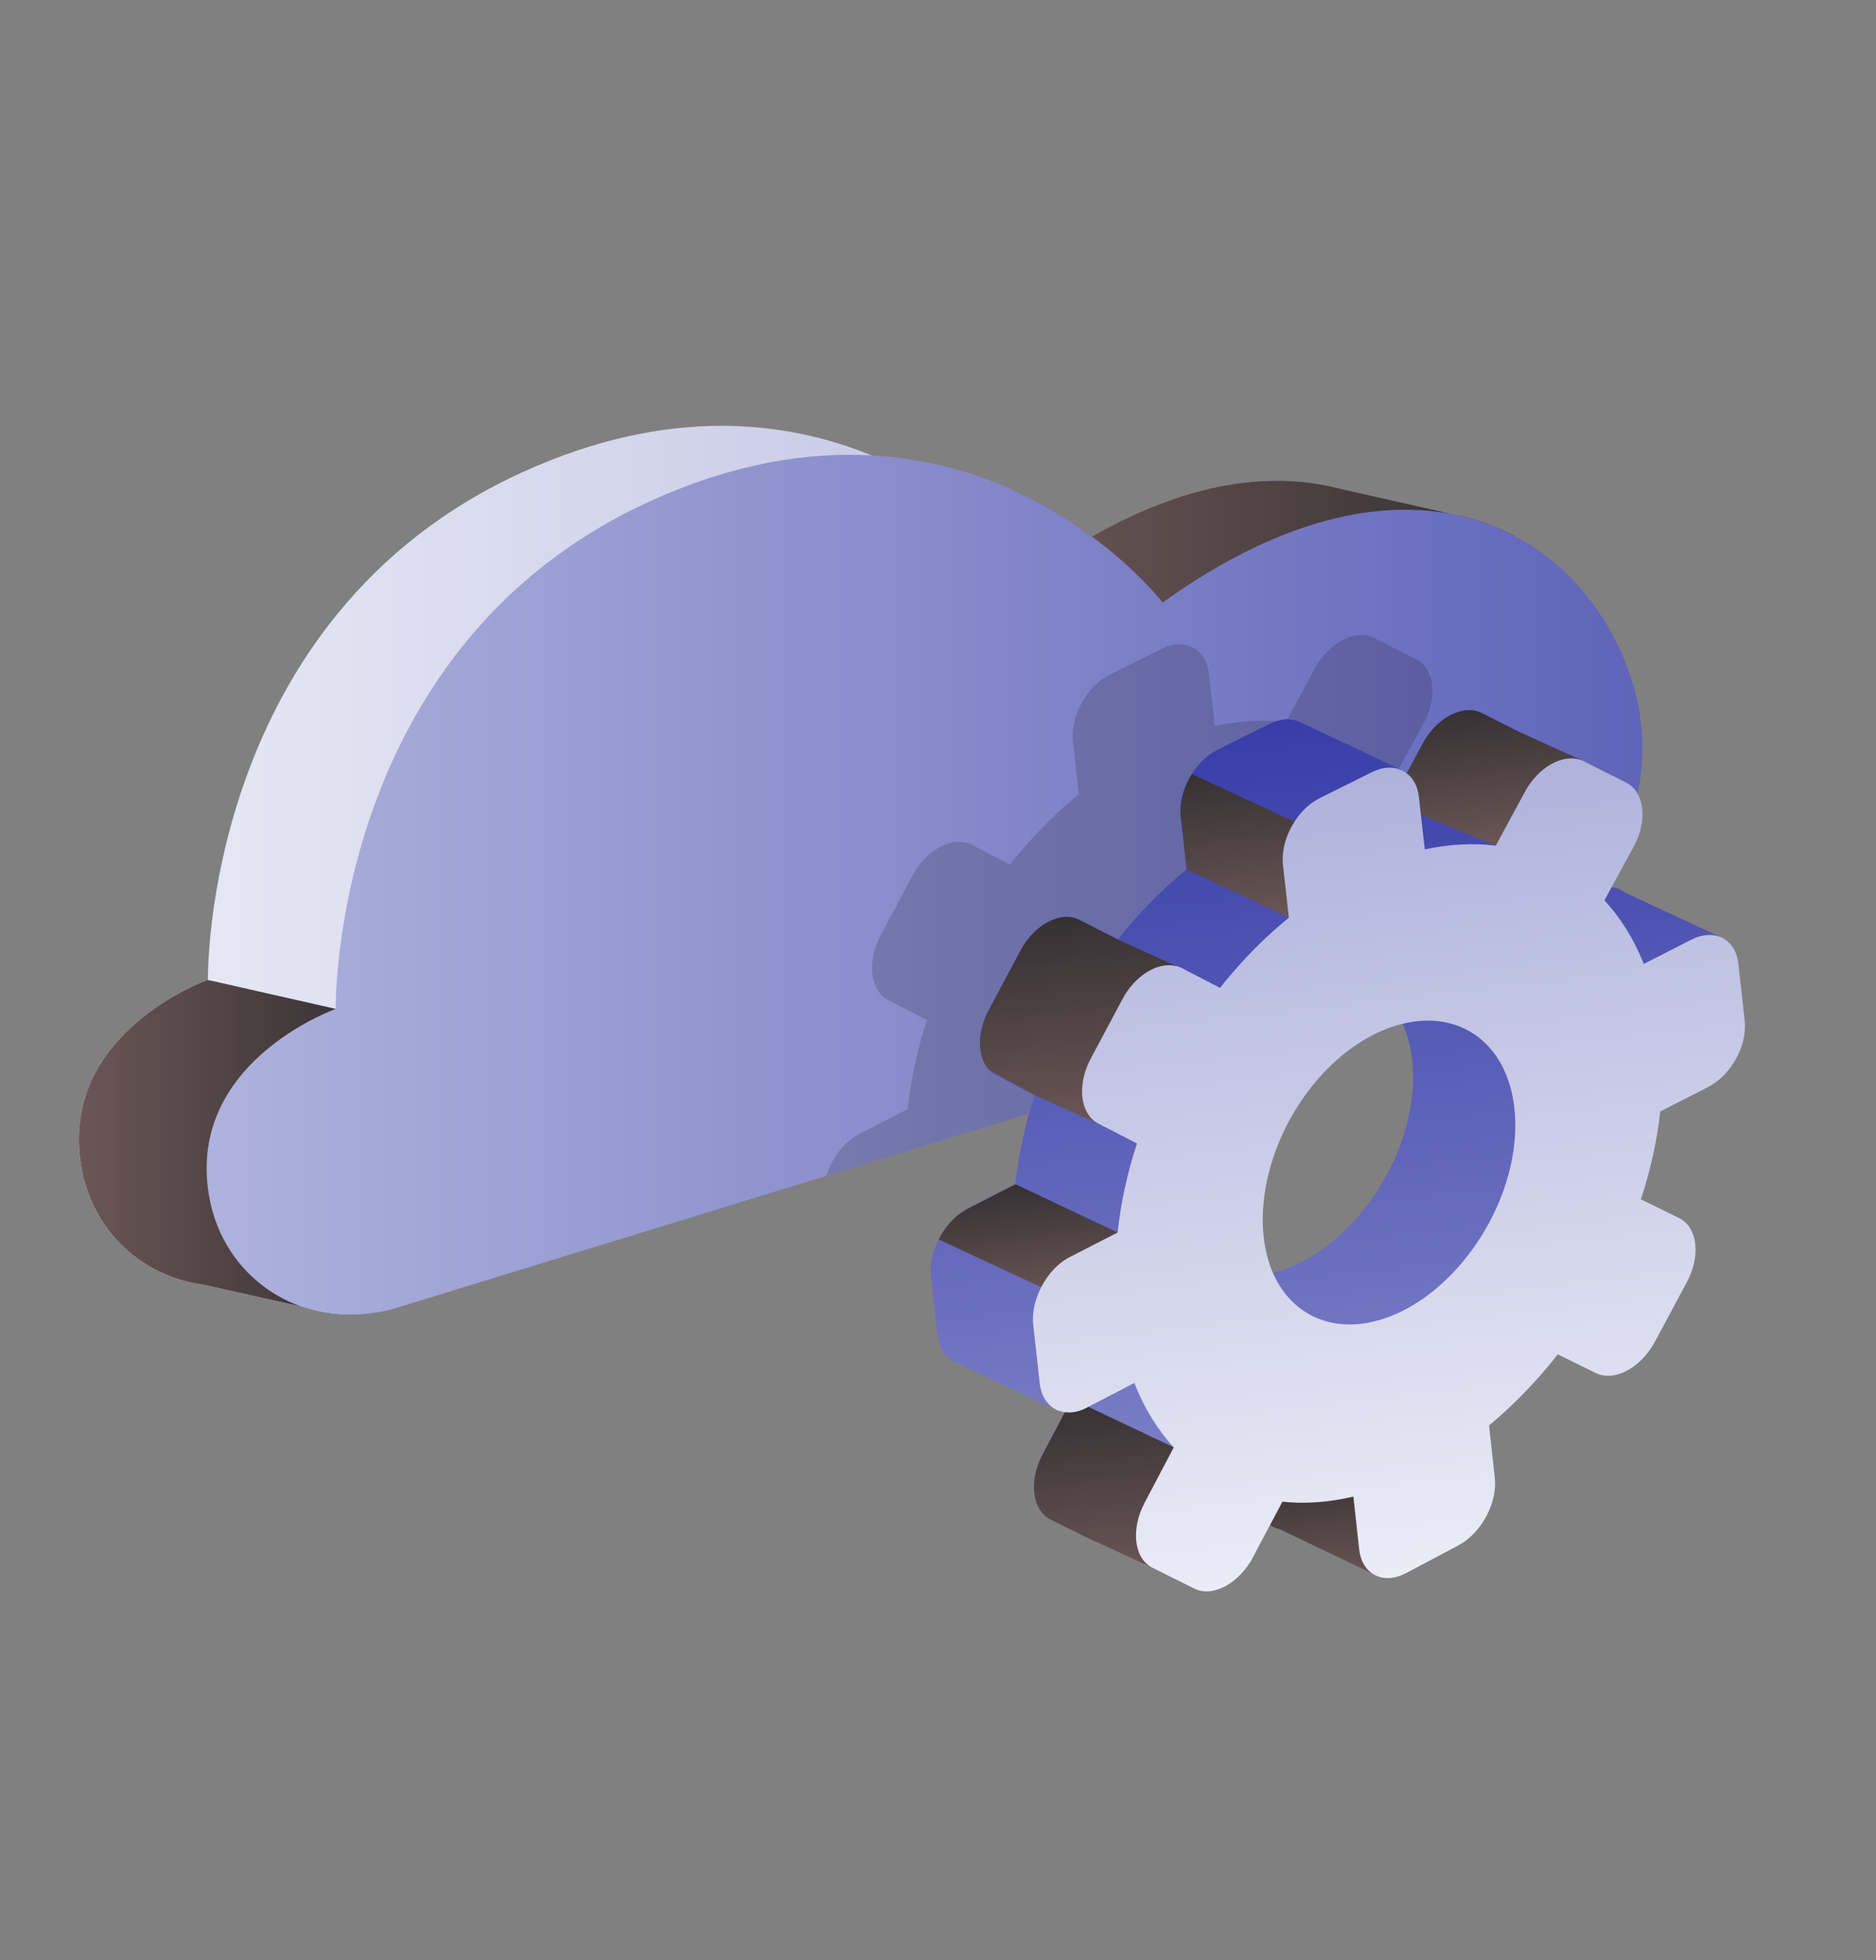 <svg width="45" height="47" viewBox="0 0 45 47" fill="none" xmlns="http://www.w3.org/2000/svg">
<rect x="0" y="0" width="45" height="47" fill="#808080" stroke="none"/>
<g clip-path="url(#clip0_1722_90057)">
<path d="M36.028 19.036C35.598 20.31 34.728 21.439 33.576 22.146C33.197 22.383 32.787 22.572 32.35 22.706L30.661 23.224L27.374 24.233L25.594 24.779L8.705 29.966L6.664 30.594L7.261 31.339C7.261 31.339 7.251 31.339 7.248 31.336L4.853 30.8L4.269 30.67C2.99 30.261 2.016 29.129 1.902 27.601C1.683 24.755 4.79 23.567 4.978 23.499H4.988C4.988 23.499 4.837 14.803 12.564 11.309C16.02 9.743 18.847 10.076 20.909 10.921C23.441 11.951 24.825 13.749 24.825 13.749C24.976 13.643 25.127 13.537 25.275 13.441C25.59 13.228 25.899 13.039 26.202 12.867C28.522 11.546 30.517 11.295 32.112 11.707L35.024 12.366L33.969 12.593C34.312 12.847 34.621 13.138 34.893 13.458C35.49 14.158 35.913 14.989 36.155 15.867C36.159 15.881 36.162 15.892 36.165 15.905C36.444 16.945 36.374 18.037 36.031 19.036H36.028Z" fill="url(#paint0_linear_1722_90057)"/>
<path d="M4.854 30.8C4.652 30.773 4.458 30.728 4.27 30.67L4.854 30.8Z" fill="url(#paint1_linear_1722_90057)"/>
<path style="mix-blend-mode:overlay" d="M8.877 31.493C8.312 31.569 7.762 31.51 7.261 31.339C7.255 31.339 7.251 31.339 7.248 31.335L4.853 30.8C4.652 30.772 4.457 30.728 4.269 30.669C2.99 30.261 2.016 29.128 1.902 27.6C1.683 24.755 4.79 23.567 4.978 23.498H4.988L8.057 24.192L8.709 29.965L8.88 31.493H8.877Z" fill="url(#paint2_linear_1722_90057)"/>
<path style="mix-blend-mode:overlay" d="M36.333 12.85L34.889 13.457L27.202 16.701L25.271 13.44L24.26 11.738V11.734C25.019 12.074 25.663 12.479 26.191 12.867C28.511 11.545 30.506 11.295 32.101 11.707L35.013 12.366C35.483 12.472 35.919 12.634 36.319 12.846H36.326L36.333 12.85Z" fill="url(#paint3_linear_1722_90057)"/>
<path d="M38.805 20.434C38.194 21.69 37.143 22.734 35.823 23.262C35.692 23.317 35.558 23.365 35.42 23.406L35.246 23.461L34.987 23.54L33.58 23.973L31.263 24.683L29.382 25.26L27.72 25.772L25.728 26.383L25.262 26.527L19.821 28.195L9.522 31.357C9.307 31.422 9.092 31.47 8.877 31.494C8.313 31.57 7.762 31.511 7.262 31.34C7.255 31.34 7.252 31.34 7.248 31.336C6.009 30.907 5.079 29.795 4.968 28.298C4.743 25.363 8.054 24.192 8.054 24.192C8.054 24.192 7.903 15.497 15.63 12.002C17.602 11.11 19.368 10.835 20.906 10.921C22.192 10.99 23.314 11.312 24.264 11.735C25.023 12.075 25.668 12.48 26.195 12.868C27.303 13.685 27.888 14.447 27.888 14.447C30.722 12.418 33.137 11.937 35.017 12.366C35.487 12.473 35.924 12.634 36.324 12.847H36.33C37.815 13.63 38.812 15.051 39.225 16.602C39.265 16.754 39.299 16.905 39.322 17.056C39.521 18.206 39.312 19.393 38.802 20.434H38.805Z" fill="url(#paint4_linear_1722_90057)"/>
<path opacity="0.16" d="M36.813 21.507L36.662 20.151C36.625 19.832 36.467 19.609 36.242 19.513C36.235 19.509 36.228 19.506 36.225 19.506C36.114 19.465 35.993 19.451 35.859 19.468C35.758 19.482 35.648 19.516 35.537 19.571L34.392 20.155C34.157 19.561 33.837 19.049 33.448 18.631L33.619 18.315L34.153 17.337C34.492 16.712 34.408 16.025 33.965 15.805L33.529 15.586L32.961 15.297C32.938 15.287 32.914 15.273 32.887 15.267C32.45 15.109 31.866 15.431 31.544 16.022L30.842 17.319C30.305 17.251 29.73 17.282 29.139 17.409L29.045 16.581L28.998 16.152C28.992 16.084 28.978 16.018 28.958 15.96C28.908 15.799 28.82 15.672 28.706 15.586C28.676 15.558 28.639 15.538 28.602 15.521C28.595 15.517 28.585 15.514 28.578 15.51C28.404 15.428 28.192 15.424 27.967 15.514C27.937 15.527 27.904 15.541 27.873 15.555L26.829 16.073L26.617 16.18C26.375 16.3 26.164 16.506 26.013 16.746C25.808 17.062 25.701 17.439 25.738 17.783L25.878 19.046C25.392 19.441 24.931 19.89 24.515 20.381C24.414 20.495 24.32 20.611 24.226 20.728L23.309 20.254C23.266 20.23 23.219 20.213 23.172 20.203H23.162C22.735 20.103 22.195 20.426 21.892 20.989L21.127 22.424C20.788 23.059 20.871 23.763 21.315 23.986L21.755 24.212L22.235 24.46C22.077 24.944 21.953 25.431 21.869 25.922C21.828 26.145 21.795 26.372 21.771 26.595L20.626 27.182C20.337 27.329 20.096 27.597 19.938 27.906C19.891 27.999 19.851 28.095 19.82 28.195L25.261 26.526C25.244 26.3 25.25 26.07 25.277 25.836C25.314 25.493 25.392 25.146 25.506 24.806C25.912 23.56 26.805 22.41 27.91 21.851C27.93 21.84 27.947 21.83 27.967 21.823C28.186 21.717 28.401 21.638 28.609 21.59C29.804 21.294 30.825 21.871 31.178 23.066C31.232 23.234 31.268 23.416 31.289 23.612C31.326 23.958 31.316 24.319 31.262 24.683L33.579 23.972L34.986 23.54L35.245 23.461L35.933 23.107C36.487 22.826 36.88 22.108 36.813 21.507V21.507Z" fill="black"/>
<path d="M41.263 22.464L38.976 21.403C38.885 21.331 38.778 21.286 38.657 21.273C38.495 21.245 38.314 21.279 38.126 21.376L36.981 21.956C36.746 21.362 36.423 20.85 36.037 20.435L36.229 20.085L36.739 19.141C36.8 19.031 36.847 18.918 36.88 18.808L37.998 18.255C37.975 18.245 37.952 18.231 37.925 18.224L36.447 17.555L36.427 17.544L35.55 17.102C35.107 16.875 34.472 17.198 34.13 17.826L33.744 18.544L33.606 18.797L33.431 19.12C33.29 19.103 33.149 19.089 33.005 19.089C32.763 19.079 32.511 19.089 32.253 19.12L33.005 18.76L33.616 18.468H33.623L33.005 18.173L31.208 17.325H31.198C30.993 17.215 30.731 17.222 30.459 17.356L29.553 17.805L29.203 17.98C28.958 18.104 28.743 18.314 28.589 18.561C28.391 18.873 28.287 19.247 28.323 19.587L28.465 20.847C27.863 21.334 27.309 21.904 26.816 22.529L25.895 22.059C25.452 21.829 24.817 22.158 24.478 22.79L23.713 24.225C23.427 24.757 23.444 25.34 23.716 25.646C23.77 25.708 23.83 25.756 23.901 25.79L24.818 26.261C24.589 26.964 24.431 27.682 24.354 28.396L23.209 28.983C23.186 28.997 23.159 29.01 23.135 29.027C23.128 29.027 23.122 29.031 23.115 29.038C22.866 29.192 22.655 29.439 22.514 29.721C22.369 30.002 22.299 30.322 22.332 30.613L22.487 32.004C22.517 32.282 22.635 32.488 22.809 32.604C22.853 32.635 22.897 32.659 22.947 32.676L25.305 33.792V33.785L25.127 32.769C25.294 33.057 25.489 33.318 25.704 33.548L25.54 33.861L25.002 34.873C24.663 35.515 24.75 36.216 25.194 36.435L26.194 36.933C26.225 36.95 26.258 36.964 26.292 36.974H26.295L27.642 37.592L27.383 36.508C27.467 36.408 27.541 36.298 27.608 36.171L28.105 35.23L28.303 34.853C28.841 34.908 29.415 34.867 30.006 34.729L30.147 35.989C30.157 36.099 30.184 36.188 30.221 36.271V36.278C30.275 36.404 30.355 36.501 30.456 36.569C30.526 36.621 30.607 36.655 30.694 36.672L32.914 37.733C32.914 37.733 32.928 37.74 32.934 37.743L32.719 35.776C32.944 35.605 33.133 35.358 33.25 35.09C33.374 34.825 33.431 34.541 33.401 34.28L33.26 33.023C33.861 32.525 34.415 31.949 34.909 31.32L35.826 31.767C36.266 31.983 36.9 31.643 37.24 31.012L38.005 29.584C38.344 28.952 38.261 28.265 37.817 28.049L36.904 27.603C37.132 26.906 37.29 26.199 37.37 25.498L38.512 24.908C39.019 24.651 39.392 24.033 39.402 23.473L41.273 22.471C41.273 22.471 41.259 22.464 41.256 22.464H41.263ZM28.334 29.8C28.085 29.46 27.917 29.024 27.86 28.499C27.79 27.846 27.89 27.153 28.129 26.491C28.421 25.67 28.925 24.898 29.553 24.324C29.845 24.05 30.16 23.823 30.5 23.651C31.46 23.164 32.37 23.222 33.005 23.71C33.273 23.916 33.495 24.197 33.646 24.547C33.761 24.802 33.838 25.09 33.875 25.413C34.076 27.229 32.894 29.395 31.235 30.253C30.997 30.377 30.762 30.466 30.533 30.521C29.627 30.751 28.82 30.473 28.334 29.8V29.8Z" fill="url(#paint5_linear_1722_90057)"/>
<path style="mix-blend-mode:overlay" d="M33.495 37.812C33.287 37.867 33.092 37.84 32.941 37.743C32.934 37.74 32.928 37.737 32.921 37.733L30.701 36.672C30.614 36.655 30.533 36.621 30.463 36.569L30.174 37.115L30.228 36.278V36.271L30.288 35.292L33.257 35.09H33.321C33.321 35.09 33.421 36.587 33.495 37.812Z" fill="url(#paint6_linear_1722_90057)"/>
<path style="mix-blend-mode:overlay" d="M28.154 34.706L28.111 35.227L27.896 37.716L27.647 37.593L26.301 36.975H26.297C26.264 36.965 26.23 36.951 26.2 36.934L25.199 36.436C24.756 36.216 24.669 35.516 25.008 34.874L25.545 33.861C25.498 33.858 25.451 33.847 25.407 33.83L25.71 33.549L26.102 33.734H26.106L28.158 34.706H28.154Z" fill="url(#paint7_linear_1722_90057)"/>
<path style="mix-blend-mode:overlay" d="M26.809 29.553L25.523 31.119L24.976 30.865L22.518 29.722C22.659 29.44 22.87 29.193 23.119 29.038C23.125 29.032 23.132 29.028 23.139 29.028C23.162 29.011 23.189 28.997 23.213 28.983L24.358 28.396L26.809 29.553V29.553Z" fill="url(#paint8_linear_1722_90057)"/>
<path style="mix-blend-mode:overlay" d="M28.209 23.162L26.351 26.945L24.82 26.261L23.719 25.65C23.447 25.341 23.43 24.758 23.715 24.226L24.481 22.791C24.82 22.159 25.455 21.83 25.898 22.06L26.818 22.53L28.202 23.158H28.212L28.209 23.162Z" fill="url(#paint9_linear_1722_90057)"/>
<path style="mix-blend-mode:overlay" d="M31.232 19.79V21.506L30.916 22.004L28.465 20.847L28.324 19.587C28.287 19.247 28.391 18.873 28.589 18.561L31.051 19.704L31.232 19.79V19.79Z" fill="url(#paint10_linear_1722_90057)"/>
<path style="mix-blend-mode:overlay" d="M38.619 18.76L36.228 20.085L35.879 20.277L34.082 19.539L33.605 18.797L33.582 18.76L33.639 18.478C33.676 18.495 33.713 18.516 33.743 18.544L34.129 17.826C34.472 17.198 35.107 16.875 35.55 17.102L36.426 17.544L36.447 17.555L37.924 18.224C37.951 18.231 37.975 18.245 37.998 18.255L38.566 18.544L38.619 18.76V18.76Z" fill="url(#paint11_linear_1722_90057)"/>
<path d="M41.85 24.466L41.699 23.11C41.662 22.791 41.505 22.568 41.28 22.472C41.273 22.468 41.266 22.465 41.263 22.465C41.068 22.39 40.826 22.403 40.574 22.53L39.429 23.114C39.194 22.52 38.875 22.008 38.486 21.59L38.657 21.274L39.191 20.296C39.53 19.671 39.446 18.984 39.003 18.764L38.566 18.545L37.999 18.256C37.975 18.246 37.952 18.232 37.925 18.226C37.488 18.067 36.904 18.39 36.581 18.981L35.88 20.278C35.342 20.21 34.768 20.241 34.177 20.367L34.083 19.54L34.036 19.111C34.006 18.854 33.902 18.661 33.744 18.545C33.714 18.517 33.677 18.497 33.64 18.48C33.633 18.476 33.623 18.473 33.616 18.469C33.441 18.387 33.23 18.383 33.005 18.473C32.975 18.486 32.941 18.5 32.911 18.514L31.655 19.139C31.413 19.259 31.202 19.465 31.05 19.705C30.846 20.021 30.738 20.398 30.775 20.742L30.916 22.005C30.429 22.4 29.969 22.849 29.553 23.34C29.452 23.454 29.358 23.57 29.264 23.687L28.347 23.213C28.303 23.189 28.256 23.172 28.209 23.162H28.199C27.773 23.062 27.232 23.385 26.93 23.948L26.164 25.383C25.825 26.018 25.909 26.722 26.352 26.945L26.792 27.171L27.273 27.419C27.041 28.122 26.886 28.84 26.809 29.554L25.664 30.141C25.375 30.288 25.133 30.556 24.976 30.865C24.855 31.099 24.784 31.36 24.777 31.607C24.777 31.662 24.777 31.716 24.784 31.771L24.939 33.162C24.972 33.46 25.11 33.68 25.308 33.786C25.338 33.807 25.372 33.821 25.405 33.831C25.449 33.848 25.496 33.859 25.543 33.862C25.701 33.886 25.882 33.852 26.067 33.756L26.101 33.735H26.104L27.209 33.162C27.447 33.766 27.766 34.284 28.156 34.706L27.457 36.032C27.118 36.673 27.202 37.374 27.645 37.593L27.894 37.717L28.646 38.091C29.089 38.314 29.724 37.971 30.063 37.329L30.174 37.116L30.463 36.571L30.762 36.008C31.299 36.066 31.87 36.025 32.464 35.887L32.602 37.147C32.632 37.418 32.75 37.621 32.921 37.734C32.928 37.738 32.934 37.741 32.941 37.745C33.092 37.841 33.287 37.868 33.495 37.813C33.569 37.793 33.646 37.762 33.727 37.721L34.98 37.058C35.53 36.766 35.923 36.042 35.856 35.434L35.718 34.181C36.316 33.684 36.87 33.107 37.367 32.475L38.281 32.925C38.724 33.141 39.359 32.801 39.698 32.17L40.464 30.742C40.803 30.11 40.719 29.423 40.276 29.207L39.359 28.757C39.59 28.064 39.748 27.353 39.825 26.653L40.971 26.066C41.525 25.785 41.918 25.067 41.85 24.466V24.466ZM36.326 26.571C36.528 28.387 35.346 30.549 33.687 31.411C32.32 32.118 31.054 31.71 30.533 30.522C30.422 30.268 30.349 29.98 30.312 29.657C30.281 29.375 30.281 29.087 30.315 28.795C30.48 27.189 31.541 25.524 32.948 24.81C32.968 24.799 32.985 24.789 33.005 24.782C33.223 24.676 33.438 24.597 33.646 24.549C35.013 24.212 36.152 25.012 36.326 26.571V26.571Z" fill="url(#paint12_linear_1722_90057)"/>
</g>
<defs>
<linearGradient id="paint0_linear_1722_90057" x1="1.888" y1="20.776" x2="36.333" y2="20.776" gradientUnits="userSpaceOnUse">
<stop stop-color="#EBECF6"/>
<stop offset="1" stop-color="#AEB2DC"/>
</linearGradient>
<linearGradient id="paint1_linear_1722_90057" x1="4.27" y1="30.735" x2="4.854" y2="30.735" gradientUnits="userSpaceOnUse">
<stop stop-color="#EBECF6"/>
<stop offset="1" stop-color="#AEB2DC"/>
</linearGradient>
<linearGradient id="paint2_linear_1722_90057" x1="1.888" y1="27.511" x2="8.877" y2="27.511" gradientUnits="userSpaceOnUse">
<stop stop-color="#6B5656"/>
<stop offset="1" stop-color="#353133"/>
</linearGradient>
<linearGradient id="paint3_linear_1722_90057" x1="24.26" y1="14.113" x2="36.333" y2="14.113" gradientUnits="userSpaceOnUse">
<stop stop-color="#6B5656"/>
<stop offset="1" stop-color="#353133"/>
</linearGradient>
<linearGradient id="paint4_linear_1722_90057" x1="4.958" y1="21.216" x2="39.4" y2="21.216" gradientUnits="userSpaceOnUse">
<stop stop-color="#AEB2DC"/>
<stop offset="1" stop-color="#6064BA"/>
</linearGradient>
<linearGradient id="paint5_linear_1722_90057" x1="33.025" y1="37.733" x2="30.696" y2="17.264" gradientUnits="userSpaceOnUse">
<stop stop-color="#888BCB"/>
<stop offset="1" stop-color="#383DA9"/>
</linearGradient>
<linearGradient id="paint6_linear_1722_90057" x1="31.954" y1="37.998" x2="31.628" y2="35.139" gradientUnits="userSpaceOnUse">
<stop stop-color="#6B5656"/>
<stop offset="1" stop-color="#353133"/>
</linearGradient>
<linearGradient id="paint7_linear_1722_90057" x1="26.761" y1="37.843" x2="26.266" y2="33.486" gradientUnits="userSpaceOnUse">
<stop stop-color="#6B5656"/>
<stop offset="1" stop-color="#353133"/>
</linearGradient>
<linearGradient id="paint8_linear_1722_90057" x1="24.835" y1="31.198" x2="24.512" y2="28.378" gradientUnits="userSpaceOnUse">
<stop stop-color="#6B5656"/>
<stop offset="1" stop-color="#353133"/>
</linearGradient>
<linearGradient id="paint9_linear_1722_90057" x1="26.167" y1="26.965" x2="25.599" y2="21.98" gradientUnits="userSpaceOnUse">
<stop stop-color="#6B5656"/>
<stop offset="1" stop-color="#353133"/>
</linearGradient>
<linearGradient id="paint10_linear_1722_90057" x1="30.04" y1="22.103" x2="29.626" y2="18.442" gradientUnits="userSpaceOnUse">
<stop stop-color="#6B5656"/>
<stop offset="1" stop-color="#353133"/>
</linearGradient>
<linearGradient id="paint11_linear_1722_90057" x1="36.262" y1="20.232" x2="35.887" y2="16.949" gradientUnits="userSpaceOnUse">
<stop stop-color="#6B5656"/>
<stop offset="1" stop-color="#353133"/>
</linearGradient>
<linearGradient id="paint12_linear_1722_90057" x1="34.402" y1="37.611" x2="32.226" y2="18.479" gradientUnits="userSpaceOnUse">
<stop stop-color="#EBECF6"/>
<stop offset="1" stop-color="#AEB2DC"/>
</linearGradient>
<clipPath id="clip0_1722_90057">
<rect width="45" height="46" fill="white" transform="translate(0 0.566)"/>
</clipPath>
</defs>
</svg>
